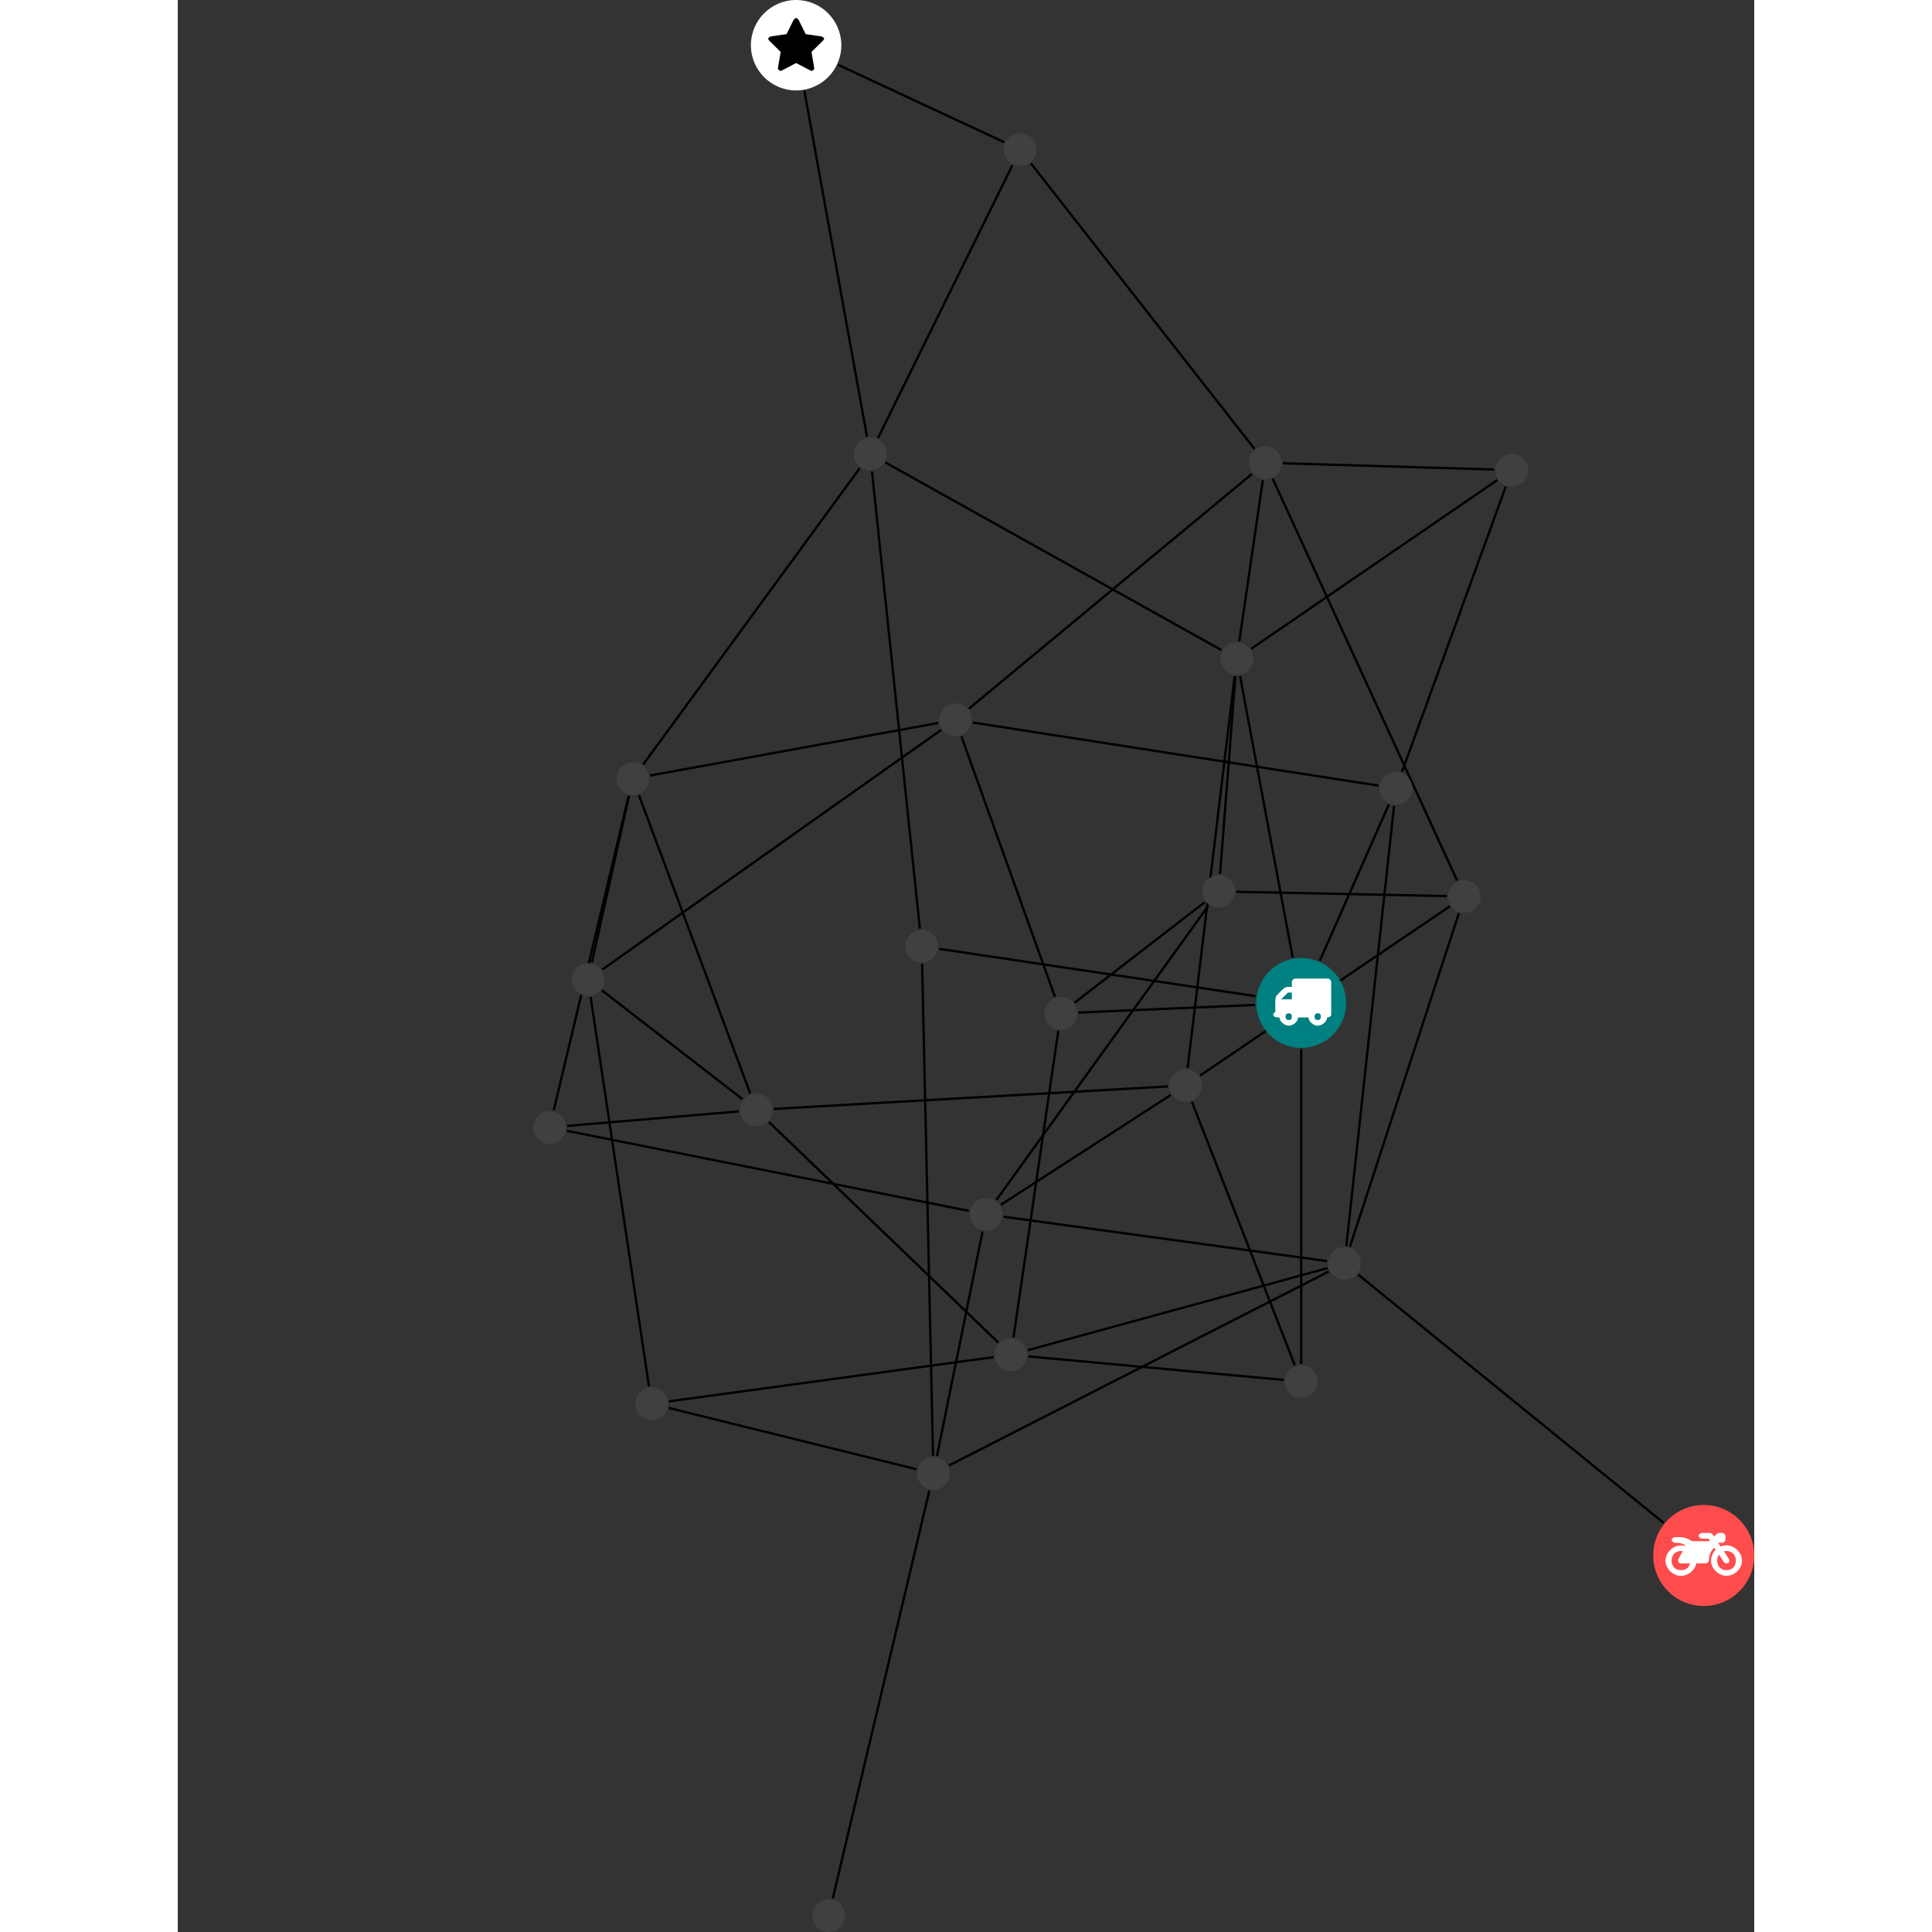 <?xml version="1.0" encoding="UTF-8"?>
<svg xmlns="http://www.w3.org/2000/svg" xmlns:xlink="http://www.w3.org/1999/xlink" width="332.238pt" height="332.238pt" viewBox="-61.138 0.000 271.101 332.238" version="1.1">
<rect x="-61.138" y="0.000" width="271.101" height="332.238" fill="#333333" stroke="none"/>
<defs>
<g>
<symbol overflow="visible" id="glyph0-0">
<path style="stroke:none;" d="M 1.422 -0.75 L 1.422 -7.922 L 3.562 -7.922 L 3.562 -0.891 L 1.422 -0.891 Z M 0.625 0 L 4.531 0 L 4.531 -8.812 L 0.438 -8.812 L 0.438 0 Z M 0.625 0 "/>
</symbol>
<symbol overflow="visible" id="glyph0-1">
<path style="stroke:none;" d="M 3.375 -0.844 C 3.375 -0.453 3.234 -0.266 2.844 -0.266 C 2.469 -0.266 2.297 -0.453 2.297 -0.844 C 2.297 -1.219 2.469 -1.422 2.844 -1.422 C 3.234 -1.422 3.375 -1.219 3.375 -0.844 Z M 1.594 -3.688 L 1.594 -3.859 C 1.594 -3.875 1.578 -3.875 1.594 -3.891 L 2.688 -4.969 C 2.703 -5 2.656 -4.984 2.688 -4.984 L 3.375 -4.984 L 3.375 -3.828 L 1.594 -3.828 Z M 8.359 -0.844 C 8.359 -0.453 8.219 -0.266 7.828 -0.266 C 7.453 -0.266 7.281 -0.453 7.281 -0.844 C 7.281 -1.219 7.453 -1.422 7.828 -1.422 C 8.219 -1.422 8.359 -1.219 8.359 -0.844 Z M 10.141 -6.891 C 10.141 -7.094 9.812 -7.391 9.609 -7.391 L 3.922 -7.391 C 3.719 -7.391 3.375 -7.094 3.375 -6.891 L 3.375 -5.969 L 2.672 -5.969 C 2.469 -5.969 2.078 -5.812 1.938 -5.672 L 0.844 -4.578 C 0.531 -4.266 0.531 -3.734 0.531 -3.328 L 0.531 -1.688 C 0.516 -1.688 0.172 -1.391 0.172 -1.203 C 0.172 -0.781 0.781 -0.703 1.062 -0.703 L 1.25 -0.703 C 1.25 -0.047 2.062 0.703 2.844 0.703 C 3.641 0.703 4.453 -0.047 4.453 -0.703 L 6.234 -0.703 C 6.234 -0.047 7.047 0.703 7.828 0.703 C 8.625 0.703 9.438 -0.047 9.438 -0.703 C 9.547 -0.703 10.141 -0.781 10.141 -1.203 Z M 10.141 -6.891 "/>
</symbol>
<symbol overflow="visible" id="glyph0-2">
<path style="stroke:none;" d="M 12.969 -2.906 C 12.844 -3.984 11.859 -5.016 10.781 -5.219 C 10.234 -5.328 9.703 -5.219 9.328 -5.031 L 8.875 -5.688 L 9.609 -5.688 C 9.812 -5.688 10.141 -5.984 10.141 -6.188 L 10.141 -6.891 C 10.141 -7.094 9.812 -7.391 9.609 -7.391 L 9.047 -7.391 C 8.969 -7.391 8.734 -7.312 8.656 -7.25 L 8.188 -6.766 L 7.891 -7.203 C 7.828 -7.281 7.594 -7.391 7.484 -7.391 L 6.078 -7.391 C 5.906 -7.391 5.547 -7.125 5.516 -6.953 C 5.484 -6.734 5.828 -6.406 6.047 -6.406 L 7.188 -6.406 L 7.484 -5.969 L 4.344 -5.969 C 4.141 -6.125 3.375 -6.672 2.141 -6.672 L 1.422 -6.672 C 1.219 -6.672 0.891 -6.375 0.891 -6.188 C 0.891 -5.984 1.219 -5.688 1.422 -5.688 L 1.781 -5.688 C 2.484 -5.688 2.906 -5.516 3.281 -5.188 L 3.25 -5.141 C 3.078 -5.188 2.797 -5.25 2.5 -5.25 C 1.109 -5.25 -0.172 -4 -0.172 -2.625 C -0.172 -1.25 1.109 0 2.5 0 C 3.75 0 4.953 -1.062 5.109 -2.141 L 6.766 -2.141 C 6.969 -2.141 7.281 -2.438 7.281 -2.625 C 7.281 -3.609 7.688 -4.391 8.219 -4.844 L 8.453 -4.5 C 7.969 -4.062 7.578 -3.203 7.672 -2.359 C 7.781 -1.172 8.969 -0.094 10.141 -0.016 C 11.703 0.094 13.156 -1.344 12.969 -2.906 Z M 2.5 -0.984 C 1.516 -0.984 0.875 -1.641 0.875 -2.625 C 0.875 -3.594 1.516 -4.281 2.5 -4.281 C 2.672 -4.281 2.844 -4.234 2.781 -4.25 L 2.047 -2.891 C 2 -2.781 2 -2.469 2.047 -2.359 C 2.125 -2.25 2.375 -2.141 2.5 -2.141 L 4.031 -2.141 C 3.891 -1.453 3.344 -0.984 2.5 -0.984 Z M 10.328 -0.984 C 9.344 -0.984 8.719 -1.641 8.719 -2.625 C 8.719 -3.109 8.859 -3.469 9.031 -3.641 L 9.906 -2.328 C 9.969 -2.219 10.203 -2.141 10.328 -2.141 C 10.391 -2.141 10.594 -2.188 10.641 -2.234 C 10.812 -2.344 10.844 -2.75 10.734 -2.922 L 9.875 -4.219 C 9.859 -4.219 10.094 -4.281 10.328 -4.281 C 11.297 -4.281 11.922 -3.594 11.922 -2.625 C 11.922 -1.641 11.297 -0.984 10.328 -0.984 Z M 10.328 -0.984 "/>
</symbol>
<symbol overflow="visible" id="glyph0-3">
<path style="stroke:none;" d="M 9.438 -5.078 C 9.438 -5.25 9.078 -5.453 8.938 -5.469 L 6.266 -5.859 L 5.078 -8.266 C 5.031 -8.375 4.75 -8.641 4.625 -8.641 C 4.5 -8.641 4.234 -8.375 4.172 -8.266 L 2.984 -5.859 L 0.312 -5.469 C 0.172 -5.453 -0.172 -5.25 -0.172 -5.078 C -0.172 -4.969 -0.062 -4.781 0.016 -4.719 L 1.969 -2.797 L 1.5 -0.062 C 1.5 -0.016 1.5 0.016 1.5 0.047 C 1.5 0.203 1.75 0.453 1.906 0.453 C 1.984 0.453 2.188 0.406 2.25 0.359 L 4.625 -0.891 L 7 0.359 C 7.062 0.406 7.266 0.453 7.344 0.453 C 7.5 0.453 7.75 0.203 7.75 0.047 C 7.75 0.016 7.75 -0.016 7.734 -0.062 L 7.266 -2.797 L 9.234 -4.719 C 9.297 -4.781 9.438 -4.969 9.438 -5.078 Z M 9.438 -5.078 "/>
</symbol>
</g>
<clipPath id="clip1">
  <path d="M 45 250 L 74 250 L 74 332.238 L 45 332.238 Z M 45 250 "/>
</clipPath>
<clipPath id="clip2">
  <path d="M 192 258 L 209.965 258 L 209.965 277 L 192 277 Z M 192 258 "/>
</clipPath>
<clipPath id="clip3">
  <path d="M 47 326 L 54 326 L 54 332.238 L 47 332.238 Z M 47 326 "/>
</clipPath>
</defs>
<g id="surface1">
<path style="fill:none;stroke-width:0.399;stroke-linecap:butt;stroke-linejoin:miter;stroke:rgb(0%,0%,0%);stroke-opacity:1;stroke-miterlimit:10;" d="M 0.001 -7.926 L 0.001 -62.094 " transform="matrix(1,0,0,-1,132.054,172.472)"/>
<path style="fill:none;stroke-width:0.399;stroke-linecap:butt;stroke-linejoin:miter;stroke:rgb(0%,0%,0%);stroke-opacity:1;stroke-miterlimit:10;" d="M -1.456 7.792 L -10.519 56.238 " transform="matrix(1,0,0,-1,132.054,172.472)"/>
<path style="fill:none;stroke-width:0.399;stroke-linecap:butt;stroke-linejoin:miter;stroke:rgb(0%,0%,0%);stroke-opacity:1;stroke-miterlimit:10;" d="M 3.204 7.253 L 15.079 34.14 " transform="matrix(1,0,0,-1,132.054,172.472)"/>
<path style="fill:none;stroke-width:0.399;stroke-linecap:butt;stroke-linejoin:miter;stroke:rgb(0%,0%,0%);stroke-opacity:1;stroke-miterlimit:10;" d="M -7.843 1.171 L -62.269 9.308 " transform="matrix(1,0,0,-1,132.054,172.472)"/>
<path style="fill:none;stroke-width:0.399;stroke-linecap:butt;stroke-linejoin:miter;stroke:rgb(0%,0%,0%);stroke-opacity:1;stroke-miterlimit:10;" d="M -7.921 -0.341 L -38.316 -1.653 " transform="matrix(1,0,0,-1,132.054,172.472)"/>
<path style="fill:none;stroke-width:0.399;stroke-linecap:butt;stroke-linejoin:miter;stroke:rgb(0%,0%,0%);stroke-opacity:1;stroke-miterlimit:10;" d="M -126.277 -21.993 L -57.152 -35.758 " transform="matrix(1,0,0,-1,132.054,172.472)"/>
<path style="fill:none;stroke-width:0.399;stroke-linecap:butt;stroke-linejoin:miter;stroke:rgb(0%,0%,0%);stroke-opacity:1;stroke-miterlimit:10;" d="M -128.538 -18.469 L -115.64 35.628 " transform="matrix(1,0,0,-1,132.054,172.472)"/>
<path style="fill:none;stroke-width:0.399;stroke-linecap:butt;stroke-linejoin:miter;stroke:rgb(0%,0%,0%);stroke-opacity:1;stroke-miterlimit:10;" d="M -126.23 -21.149 L -96.702 -18.649 " transform="matrix(1,0,0,-1,132.054,172.472)"/>
<path style="fill:none;stroke-width:0.399;stroke-linecap:butt;stroke-linejoin:miter;stroke:rgb(0%,0%,0%);stroke-opacity:1;stroke-miterlimit:10;" d="M 33.727 89.929 L -8.585 60.91 " transform="matrix(1,0,0,-1,132.054,172.472)"/>
<path style="fill:none;stroke-width:0.399;stroke-linecap:butt;stroke-linejoin:miter;stroke:rgb(0%,0%,0%);stroke-opacity:1;stroke-miterlimit:10;" d="M 33.2 91.726 L -3.144 92.804 " transform="matrix(1,0,0,-1,132.054,172.472)"/>
<path style="fill:none;stroke-width:0.399;stroke-linecap:butt;stroke-linejoin:miter;stroke:rgb(0%,0%,0%);stroke-opacity:1;stroke-miterlimit:10;" d="M 35.184 88.8 L 17.329 39.738 " transform="matrix(1,0,0,-1,132.054,172.472)"/>
<path style="fill:none;stroke-width:0.399;stroke-linecap:butt;stroke-linejoin:miter;stroke:rgb(0%,0%,0%);stroke-opacity:1;stroke-miterlimit:10;" d="M 62.329 -89.415 L 9.786 -46.708 " transform="matrix(1,0,0,-1,132.054,172.472)"/>
<path style="fill:none;stroke-width:0.399;stroke-linecap:butt;stroke-linejoin:miter;stroke:rgb(0%,0%,0%);stroke-opacity:1;stroke-miterlimit:10;" d="M -112.156 -65.934 L -122.191 1.027 " transform="matrix(1,0,0,-1,132.054,172.472)"/>
<path style="fill:none;stroke-width:0.399;stroke-linecap:butt;stroke-linejoin:miter;stroke:rgb(0%,0%,0%);stroke-opacity:1;stroke-miterlimit:10;" d="M -108.718 -68.512 L -52.902 -60.911 " transform="matrix(1,0,0,-1,132.054,172.472)"/>
<path style="fill:none;stroke-width:0.399;stroke-linecap:butt;stroke-linejoin:miter;stroke:rgb(0%,0%,0%);stroke-opacity:1;stroke-miterlimit:10;" d="M -108.781 -69.645 L -66.171 -80.18 " transform="matrix(1,0,0,-1,132.054,172.472)"/>
<path style="fill:none;stroke-width:0.399;stroke-linecap:butt;stroke-linejoin:miter;stroke:rgb(0%,0%,0%);stroke-opacity:1;stroke-miterlimit:10;" d="M -1.097 -62.301 L -18.792 -16.993 " transform="matrix(1,0,0,-1,132.054,172.472)"/>
<path style="fill:none;stroke-width:0.399;stroke-linecap:butt;stroke-linejoin:miter;stroke:rgb(0%,0%,0%);stroke-opacity:1;stroke-miterlimit:10;" d="M -3.003 -64.833 L -46.906 -60.782 " transform="matrix(1,0,0,-1,132.054,172.472)"/>
<path style="fill:none;stroke-width:0.399;stroke-linecap:butt;stroke-linejoin:miter;stroke:rgb(0%,0%,0%);stroke-opacity:1;stroke-miterlimit:10;" d="M -51.074 148.015 L -79.628 161.327 " transform="matrix(1,0,0,-1,132.054,172.472)"/>
<path style="fill:none;stroke-width:0.399;stroke-linecap:butt;stroke-linejoin:miter;stroke:rgb(0%,0%,0%);stroke-opacity:1;stroke-miterlimit:10;" d="M -46.476 144.367 L -8.023 95.269 " transform="matrix(1,0,0,-1,132.054,172.472)"/>
<path style="fill:none;stroke-width:0.399;stroke-linecap:butt;stroke-linejoin:miter;stroke:rgb(0%,0%,0%);stroke-opacity:1;stroke-miterlimit:10;" d="M -49.671 144.035 L -72.788 97.117 " transform="matrix(1,0,0,-1,132.054,172.472)"/>
<path style="fill:none;stroke-width:0.399;stroke-linecap:butt;stroke-linejoin:miter;stroke:rgb(0%,0%,0%);stroke-opacity:1;stroke-miterlimit:10;" d="M -85.437 156.851 L -74.663 97.378 " transform="matrix(1,0,0,-1,132.054,172.472)"/>
<path style="fill:none;stroke-width:0.399;stroke-linecap:butt;stroke-linejoin:miter;stroke:rgb(0%,0%,0%);stroke-opacity:1;stroke-miterlimit:10;" d="M -10.64 62.191 L -6.597 89.906 " transform="matrix(1,0,0,-1,132.054,172.472)"/>
<path style="fill:none;stroke-width:0.399;stroke-linecap:butt;stroke-linejoin:miter;stroke:rgb(0%,0%,0%);stroke-opacity:1;stroke-miterlimit:10;" d="M -11.308 56.195 L -13.956 22.187 " transform="matrix(1,0,0,-1,132.054,172.472)"/>
<path style="fill:none;stroke-width:0.399;stroke-linecap:butt;stroke-linejoin:miter;stroke:rgb(0%,0%,0%);stroke-opacity:1;stroke-miterlimit:10;" d="M -11.437 56.206 L -19.531 -11.188 " transform="matrix(1,0,0,-1,132.054,172.472)"/>
<path style="fill:none;stroke-width:0.399;stroke-linecap:butt;stroke-linejoin:miter;stroke:rgb(0%,0%,0%);stroke-opacity:1;stroke-miterlimit:10;" d="M -13.71 60.675 L -71.488 92.937 " transform="matrix(1,0,0,-1,132.054,172.472)"/>
<path style="fill:none;stroke-width:0.399;stroke-linecap:butt;stroke-linejoin:miter;stroke:rgb(0%,0%,0%);stroke-opacity:1;stroke-miterlimit:10;" d="M -8.484 90.964 L -57.128 50.613 " transform="matrix(1,0,0,-1,132.054,172.472)"/>
<path style="fill:none;stroke-width:0.399;stroke-linecap:butt;stroke-linejoin:miter;stroke:rgb(0%,0%,0%);stroke-opacity:1;stroke-miterlimit:10;" d="M -4.902 90.148 L 26.805 21.058 " transform="matrix(1,0,0,-1,132.054,172.472)"/>
<path style="fill:none;stroke-width:0.399;stroke-linecap:butt;stroke-linejoin:miter;stroke:rgb(0%,0%,0%);stroke-opacity:1;stroke-miterlimit:10;" d="M -15.956 16.73 L -52.429 -33.899 " transform="matrix(1,0,0,-1,132.054,172.472)"/>
<path style="fill:none;stroke-width:0.399;stroke-linecap:butt;stroke-linejoin:miter;stroke:rgb(0%,0%,0%);stroke-opacity:1;stroke-miterlimit:10;" d="M -11.175 19.117 L 25.048 18.374 " transform="matrix(1,0,0,-1,132.054,172.472)"/>
<path style="fill:none;stroke-width:0.399;stroke-linecap:butt;stroke-linejoin:miter;stroke:rgb(0%,0%,0%);stroke-opacity:1;stroke-miterlimit:10;" d="M -16.581 17.331 L -38.941 0.062 " transform="matrix(1,0,0,-1,132.054,172.472)"/>
<path style="fill:none;stroke-width:0.399;stroke-linecap:butt;stroke-linejoin:miter;stroke:rgb(0%,0%,0%);stroke-opacity:1;stroke-miterlimit:10;" d="M -51.656 -34.712 L -22.425 -15.821 " transform="matrix(1,0,0,-1,132.054,172.472)"/>
<path style="fill:none;stroke-width:0.399;stroke-linecap:butt;stroke-linejoin:miter;stroke:rgb(0%,0%,0%);stroke-opacity:1;stroke-miterlimit:10;" d="M -51.202 -36.758 L 4.454 -44.395 " transform="matrix(1,0,0,-1,132.054,172.472)"/>
<path style="fill:none;stroke-width:0.399;stroke-linecap:butt;stroke-linejoin:miter;stroke:rgb(0%,0%,0%);stroke-opacity:1;stroke-miterlimit:10;" d="M -54.792 -39.305 L -62.64 -77.95 " transform="matrix(1,0,0,-1,132.054,172.472)"/>
<g clip-path="url(#clip1)" clip-rule="nonzero">
<path style="fill:none;stroke-width:0.399;stroke-linecap:butt;stroke-linejoin:miter;stroke:rgb(0%,0%,0%);stroke-opacity:1;stroke-miterlimit:10;" d="M -80.558 -154.012 L -63.937 -83.844 " transform="matrix(1,0,0,-1,132.054,172.472)"/>
</g>
<path style="fill:none;stroke-width:0.399;stroke-linecap:butt;stroke-linejoin:miter;stroke:rgb(0%,0%,0%);stroke-opacity:1;stroke-miterlimit:10;" d="M -120.175 5.753 L -61.917 46.945 " transform="matrix(1,0,0,-1,132.054,172.472)"/>
<path style="fill:none;stroke-width:0.399;stroke-linecap:butt;stroke-linejoin:miter;stroke:rgb(0%,0%,0%);stroke-opacity:1;stroke-miterlimit:10;" d="M -121.98 6.956 L -115.597 35.62 " transform="matrix(1,0,0,-1,132.054,172.472)"/>
<path style="fill:none;stroke-width:0.399;stroke-linecap:butt;stroke-linejoin:miter;stroke:rgb(0%,0%,0%);stroke-opacity:1;stroke-miterlimit:10;" d="M -120.253 2.163 L -96.081 -16.548 " transform="matrix(1,0,0,-1,132.054,172.472)"/>
<path style="fill:none;stroke-width:0.399;stroke-linecap:butt;stroke-linejoin:miter;stroke:rgb(0%,0%,0%);stroke-opacity:1;stroke-miterlimit:10;" d="M -62.421 48.144 L -111.972 39.105 " transform="matrix(1,0,0,-1,132.054,172.472)"/>
<path style="fill:none;stroke-width:0.399;stroke-linecap:butt;stroke-linejoin:miter;stroke:rgb(0%,0%,0%);stroke-opacity:1;stroke-miterlimit:10;" d="M -56.468 48.222 L 13.313 37.367 " transform="matrix(1,0,0,-1,132.054,172.472)"/>
<path style="fill:none;stroke-width:0.399;stroke-linecap:butt;stroke-linejoin:miter;stroke:rgb(0%,0%,0%);stroke-opacity:1;stroke-miterlimit:10;" d="M -58.433 45.847 L -42.351 1.058 " transform="matrix(1,0,0,-1,132.054,172.472)"/>
<path style="fill:none;stroke-width:0.399;stroke-linecap:butt;stroke-linejoin:miter;stroke:rgb(0%,0%,0%);stroke-opacity:1;stroke-miterlimit:10;" d="M 25.563 16.62 L -17.394 -12.489 " transform="matrix(1,0,0,-1,132.054,172.472)"/>
<path style="fill:none;stroke-width:0.399;stroke-linecap:butt;stroke-linejoin:miter;stroke:rgb(0%,0%,0%);stroke-opacity:1;stroke-miterlimit:10;" d="M 27.126 15.445 L 8.38 -41.938 " transform="matrix(1,0,0,-1,132.054,172.472)"/>
<path style="fill:none;stroke-width:0.399;stroke-linecap:butt;stroke-linejoin:miter;stroke:rgb(0%,0%,0%);stroke-opacity:1;stroke-miterlimit:10;" d="M -22.902 -14.356 L -90.683 -18.223 " transform="matrix(1,0,0,-1,132.054,172.472)"/>
<path style="fill:none;stroke-width:0.399;stroke-linecap:butt;stroke-linejoin:miter;stroke:rgb(0%,0%,0%);stroke-opacity:1;stroke-miterlimit:10;" d="M -113.886 35.738 L -94.749 -15.567 " transform="matrix(1,0,0,-1,132.054,172.472)"/>
<path style="fill:none;stroke-width:0.399;stroke-linecap:butt;stroke-linejoin:miter;stroke:rgb(0%,0%,0%);stroke-opacity:1;stroke-miterlimit:10;" d="M -113.159 40.999 L -75.906 91.972 " transform="matrix(1,0,0,-1,132.054,172.472)"/>
<path style="fill:none;stroke-width:0.399;stroke-linecap:butt;stroke-linejoin:miter;stroke:rgb(0%,0%,0%);stroke-opacity:1;stroke-miterlimit:10;" d="M -52.085 -58.411 L -91.519 -20.489 " transform="matrix(1,0,0,-1,132.054,172.472)"/>
<path style="fill:none;stroke-width:0.399;stroke-linecap:butt;stroke-linejoin:miter;stroke:rgb(0%,0%,0%);stroke-opacity:1;stroke-miterlimit:10;" d="M -46.999 -59.708 L 4.532 -45.602 " transform="matrix(1,0,0,-1,132.054,172.472)"/>
<path style="fill:none;stroke-width:0.399;stroke-linecap:butt;stroke-linejoin:miter;stroke:rgb(0%,0%,0%);stroke-opacity:1;stroke-miterlimit:10;" d="M -49.476 -57.516 L -41.765 -4.77 " transform="matrix(1,0,0,-1,132.054,172.472)"/>
<path style="fill:none;stroke-width:0.399;stroke-linecap:butt;stroke-linejoin:miter;stroke:rgb(0%,0%,0%);stroke-opacity:1;stroke-miterlimit:10;" d="M 15.969 33.902 L 7.766 -41.805 " transform="matrix(1,0,0,-1,132.054,172.472)"/>
<path style="fill:none;stroke-width:0.399;stroke-linecap:butt;stroke-linejoin:miter;stroke:rgb(0%,0%,0%);stroke-opacity:1;stroke-miterlimit:10;" d="M -65.187 6.738 L -63.308 -77.891 " transform="matrix(1,0,0,-1,132.054,172.472)"/>
<path style="fill:none;stroke-width:0.399;stroke-linecap:butt;stroke-linejoin:miter;stroke:rgb(0%,0%,0%);stroke-opacity:1;stroke-miterlimit:10;" d="M -65.57 12.753 L -73.808 91.406 " transform="matrix(1,0,0,-1,132.054,172.472)"/>
<path style="fill:none;stroke-width:0.399;stroke-linecap:butt;stroke-linejoin:miter;stroke:rgb(0%,0%,0%);stroke-opacity:1;stroke-miterlimit:10;" d="M 4.755 -46.176 L -60.554 -79.532 " transform="matrix(1,0,0,-1,132.054,172.472)"/>
<path style=" stroke:none;fill-rule:nonzero;fill:rgb(0%,50%,50%);fill-opacity:1;" d="M 139.781 172.473 C 139.781 168.203 136.324 164.742 132.055 164.742 C 127.785 164.742 124.324 168.203 124.324 172.473 C 124.324 176.742 127.785 180.199 132.055 180.199 C 136.324 180.199 139.781 176.742 139.781 172.473 Z M 139.781 172.473 "/>
<g style="fill:rgb(100%,100%,100%);fill-opacity:1;">
  <use xlink:href="#glyph0-1" x="127.073" y="175.675"/>
</g>
<path style=" stroke:none;fill-rule:nonzero;fill:rgb(25%,25%,25%);fill-opacity:1;" d="M 5.637 193.879 C 5.637 192.32 4.375 191.059 2.816 191.059 C 1.262 191.059 0 192.32 0 193.879 C 0 195.434 1.262 196.695 2.816 196.695 C 4.375 196.695 5.637 195.434 5.637 193.879 Z M 5.637 193.879 "/>
<path style=" stroke:none;fill-rule:nonzero;fill:rgb(25%,25%,25%);fill-opacity:1;" d="M 171.09 80.836 C 171.09 79.281 169.828 78.02 168.273 78.02 C 166.715 78.02 165.453 79.281 165.453 80.836 C 165.453 82.395 166.715 83.656 168.273 83.656 C 169.828 83.656 171.09 82.395 171.09 80.836 Z M 171.09 80.836 "/>
<g clip-path="url(#clip2)" clip-rule="nonzero">
<path style=" stroke:none;fill-rule:nonzero;fill:rgb(100%,29.999%,29.999%);fill-opacity:1;" d="M 209.961 267.488 C 209.961 262.691 206.074 258.801 201.277 258.801 C 196.477 258.801 192.59 262.691 192.59 267.488 C 192.59 272.285 196.477 276.176 201.277 276.176 C 206.074 276.176 209.961 272.285 209.961 267.488 Z M 209.961 267.488 "/>
</g>
<g style="fill:rgb(100%,100%,100%);fill-opacity:1;">
  <use xlink:href="#glyph0-2" x="194.875" y="271"/>
</g>
<path style=" stroke:none;fill-rule:nonzero;fill:rgb(25%,25%,25%);fill-opacity:1;" d="M 23.164 241.391 C 23.164 239.832 21.902 238.57 20.348 238.57 C 18.789 238.57 17.527 239.832 17.527 241.391 C 17.527 242.945 18.789 244.207 20.348 244.207 C 21.902 244.207 23.164 242.945 23.164 241.391 Z M 23.164 241.391 "/>
<path style=" stroke:none;fill-rule:nonzero;fill:rgb(25%,25%,25%);fill-opacity:1;" d="M 134.871 237.582 C 134.871 236.027 133.609 234.766 132.055 234.766 C 130.496 234.766 129.234 236.027 129.234 237.582 C 129.234 239.141 130.496 240.402 132.055 240.402 C 133.609 240.402 134.871 239.141 134.871 237.582 Z M 134.871 237.582 "/>
<path style=" stroke:none;fill-rule:nonzero;fill:rgb(25%,25%,25%);fill-opacity:1;" d="M 86.535 25.734 C 86.535 24.176 85.273 22.914 83.719 22.914 C 82.16 22.914 80.898 24.176 80.898 25.734 C 80.898 27.289 82.16 28.551 83.719 28.551 C 85.273 28.551 86.535 27.289 86.535 25.734 Z M 86.535 25.734 "/>
<path style=" stroke:none;fill-rule:nonzero;fill:rgb(100%,100%,100%);fill-opacity:1;" d="M 52.973 7.777 C 52.973 3.48 49.492 0 45.195 0 C 40.902 0 37.422 3.48 37.422 7.777 C 37.422 12.07 40.902 15.551 45.195 15.551 C 49.492 15.551 52.973 12.07 52.973 7.777 Z M 52.973 7.777 "/>
<g style="fill:rgb(0%,0%,0%);fill-opacity:1;">
  <use xlink:href="#glyph0-3" x="40.574" y="11.726"/>
</g>
<path style=" stroke:none;fill-rule:nonzero;fill:rgb(25%,25%,25%);fill-opacity:1;" d="M 123.797 113.27 C 123.797 111.715 122.535 110.453 120.98 110.453 C 119.422 110.453 118.16 111.715 118.16 113.27 C 118.16 114.828 119.422 116.09 120.98 116.09 C 122.535 116.09 123.797 114.828 123.797 113.27 Z M 123.797 113.27 "/>
<path style=" stroke:none;fill-rule:nonzero;fill:rgb(25%,25%,25%);fill-opacity:1;" d="M 128.711 79.582 C 128.711 78.023 127.449 76.762 125.895 76.762 C 124.336 76.762 123.074 78.023 123.074 79.582 C 123.074 81.137 124.336 82.398 125.895 82.398 C 127.449 82.398 128.711 81.137 128.711 79.582 Z M 128.711 79.582 "/>
<path style=" stroke:none;fill-rule:nonzero;fill:rgb(25%,25%,25%);fill-opacity:1;" d="M 120.68 153.297 C 120.68 151.738 119.418 150.477 117.863 150.477 C 116.305 150.477 115.047 151.738 115.047 153.297 C 115.047 154.852 116.305 156.113 117.863 156.113 C 119.418 156.113 120.68 154.852 120.68 153.297 Z M 120.68 153.297 "/>
<path style=" stroke:none;fill-rule:nonzero;fill:rgb(25%,25%,25%);fill-opacity:1;" d="M 80.68 208.82 C 80.68 207.266 79.418 206.004 77.863 206.004 C 76.305 206.004 75.047 207.266 75.047 208.82 C 75.047 210.379 76.305 211.641 77.863 211.641 C 79.418 211.641 80.68 210.379 80.68 208.82 Z M 80.68 208.82 "/>
<g clip-path="url(#clip3)" clip-rule="nonzero">
<path style=" stroke:none;fill-rule:nonzero;fill:rgb(25%,25%,25%);fill-opacity:1;" d="M 53.621 329.422 C 53.621 327.863 52.359 326.602 50.805 326.602 C 49.246 326.602 47.984 327.863 47.984 329.422 C 47.984 330.977 49.246 332.238 50.805 332.238 C 52.359 332.238 53.621 330.977 53.621 329.422 Z M 53.621 329.422 "/>
</g>
<path style=" stroke:none;fill-rule:nonzero;fill:rgb(25%,25%,25%);fill-opacity:1;" d="M 12.234 168.461 C 12.234 166.902 10.973 165.641 9.418 165.641 C 7.863 165.641 6.602 166.902 6.602 168.461 C 6.602 170.016 7.863 171.277 9.418 171.277 C 10.973 171.277 12.234 170.016 12.234 168.461 Z M 12.234 168.461 "/>
<path style=" stroke:none;fill-rule:nonzero;fill:rgb(25%,25%,25%);fill-opacity:1;" d="M 75.422 123.785 C 75.422 122.23 74.16 120.969 72.602 120.969 C 71.047 120.969 69.785 122.23 69.785 123.785 C 69.785 125.344 71.047 126.605 72.602 126.605 C 74.16 126.605 75.422 125.344 75.422 123.785 Z M 75.422 123.785 "/>
<path style=" stroke:none;fill-rule:nonzero;fill:rgb(25%,25%,25%);fill-opacity:1;" d="M 162.934 154.156 C 162.934 152.602 161.672 151.34 160.117 151.34 C 158.559 151.34 157.297 152.602 157.297 154.156 C 157.297 155.715 158.559 156.977 160.117 156.977 C 161.672 156.977 162.934 155.715 162.934 154.156 Z M 162.934 154.156 "/>
<path style=" stroke:none;fill-rule:nonzero;fill:rgb(25%,25%,25%);fill-opacity:1;" d="M 114.984 186.656 C 114.984 185.098 113.723 183.836 112.164 183.836 C 110.609 183.836 109.348 185.098 109.348 186.656 C 109.348 188.211 110.609 189.473 112.164 189.473 C 113.723 189.473 114.984 188.211 114.984 186.656 Z M 114.984 186.656 "/>
<path style=" stroke:none;fill-rule:nonzero;fill:rgb(25%,25%,25%);fill-opacity:1;" d="M 19.934 133.906 C 19.934 132.352 18.672 131.09 17.113 131.09 C 15.559 131.09 14.297 132.352 14.297 133.906 C 14.297 135.465 15.559 136.727 17.113 136.727 C 18.672 136.727 19.934 135.465 19.934 133.906 Z M 19.934 133.906 "/>
<path style=" stroke:none;fill-rule:nonzero;fill:rgb(25%,25%,25%);fill-opacity:1;" d="M 84.961 232.973 C 84.961 231.418 83.699 230.156 82.145 230.156 C 80.586 230.156 79.324 231.418 79.324 232.973 C 79.324 234.531 80.586 235.793 82.145 235.793 C 83.699 235.793 84.961 234.531 84.961 232.973 Z M 84.961 232.973 "/>
<path style=" stroke:none;fill-rule:nonzero;fill:rgb(25%,25%,25%);fill-opacity:1;" d="M 151.168 135.57 C 151.168 134.012 149.906 132.75 148.352 132.75 C 146.793 132.75 145.531 134.012 145.531 135.57 C 145.531 137.125 146.793 138.387 148.352 138.387 C 149.906 138.387 151.168 137.125 151.168 135.57 Z M 151.168 135.57 "/>
<path style=" stroke:none;fill-rule:nonzero;fill:rgb(25%,25%,25%);fill-opacity:1;" d="M 41.18 190.867 C 41.18 189.312 39.918 188.051 38.359 188.051 C 36.805 188.051 35.543 189.312 35.543 190.867 C 35.543 192.426 36.805 193.688 38.359 193.688 C 39.918 193.688 41.18 192.426 41.18 190.867 Z M 41.18 190.867 "/>
<path style=" stroke:none;fill-rule:nonzero;fill:rgb(25%,25%,25%);fill-opacity:1;" d="M 69.617 162.719 C 69.617 161.164 68.355 159.902 66.801 159.902 C 65.246 159.902 63.984 161.164 63.984 162.719 C 63.984 164.273 65.246 165.535 66.801 165.535 C 68.355 165.535 69.617 164.273 69.617 162.719 Z M 69.617 162.719 "/>
<path style=" stroke:none;fill-rule:nonzero;fill:rgb(25%,25%,25%);fill-opacity:1;" d="M 142.316 217.277 C 142.316 215.719 141.055 214.457 139.496 214.457 C 137.941 214.457 136.68 215.719 136.68 217.277 C 136.68 218.832 137.941 220.094 139.496 220.094 C 141.055 220.094 142.316 218.832 142.316 217.277 Z M 142.316 217.277 "/>
<path style=" stroke:none;fill-rule:nonzero;fill:rgb(25%,25%,25%);fill-opacity:1;" d="M 71.633 253.379 C 71.633 251.82 70.371 250.559 68.812 250.559 C 67.258 250.559 65.996 251.82 65.996 253.379 C 65.996 254.934 67.258 256.195 68.812 256.195 C 70.371 256.195 71.633 254.934 71.633 253.379 Z M 71.633 253.379 "/>
<path style=" stroke:none;fill-rule:nonzero;fill:rgb(25%,25%,25%);fill-opacity:1;" d="M 93.543 174.258 C 93.543 172.699 92.281 171.438 90.727 171.438 C 89.168 171.438 87.906 172.699 87.906 174.258 C 87.906 175.812 89.168 177.074 90.727 177.074 C 92.281 177.074 93.543 175.812 93.543 174.258 Z M 93.543 174.258 "/>
<path style=" stroke:none;fill-rule:nonzero;fill:rgb(25%,25%,25%);fill-opacity:1;" d="M 60.75 78.066 C 60.75 76.508 59.488 75.246 57.934 75.246 C 56.375 75.246 55.113 76.508 55.113 78.066 C 55.113 79.621 56.375 80.883 57.934 80.883 C 59.488 80.883 60.75 79.621 60.75 78.066 Z M 60.75 78.066 "/>
</g>
</svg>
